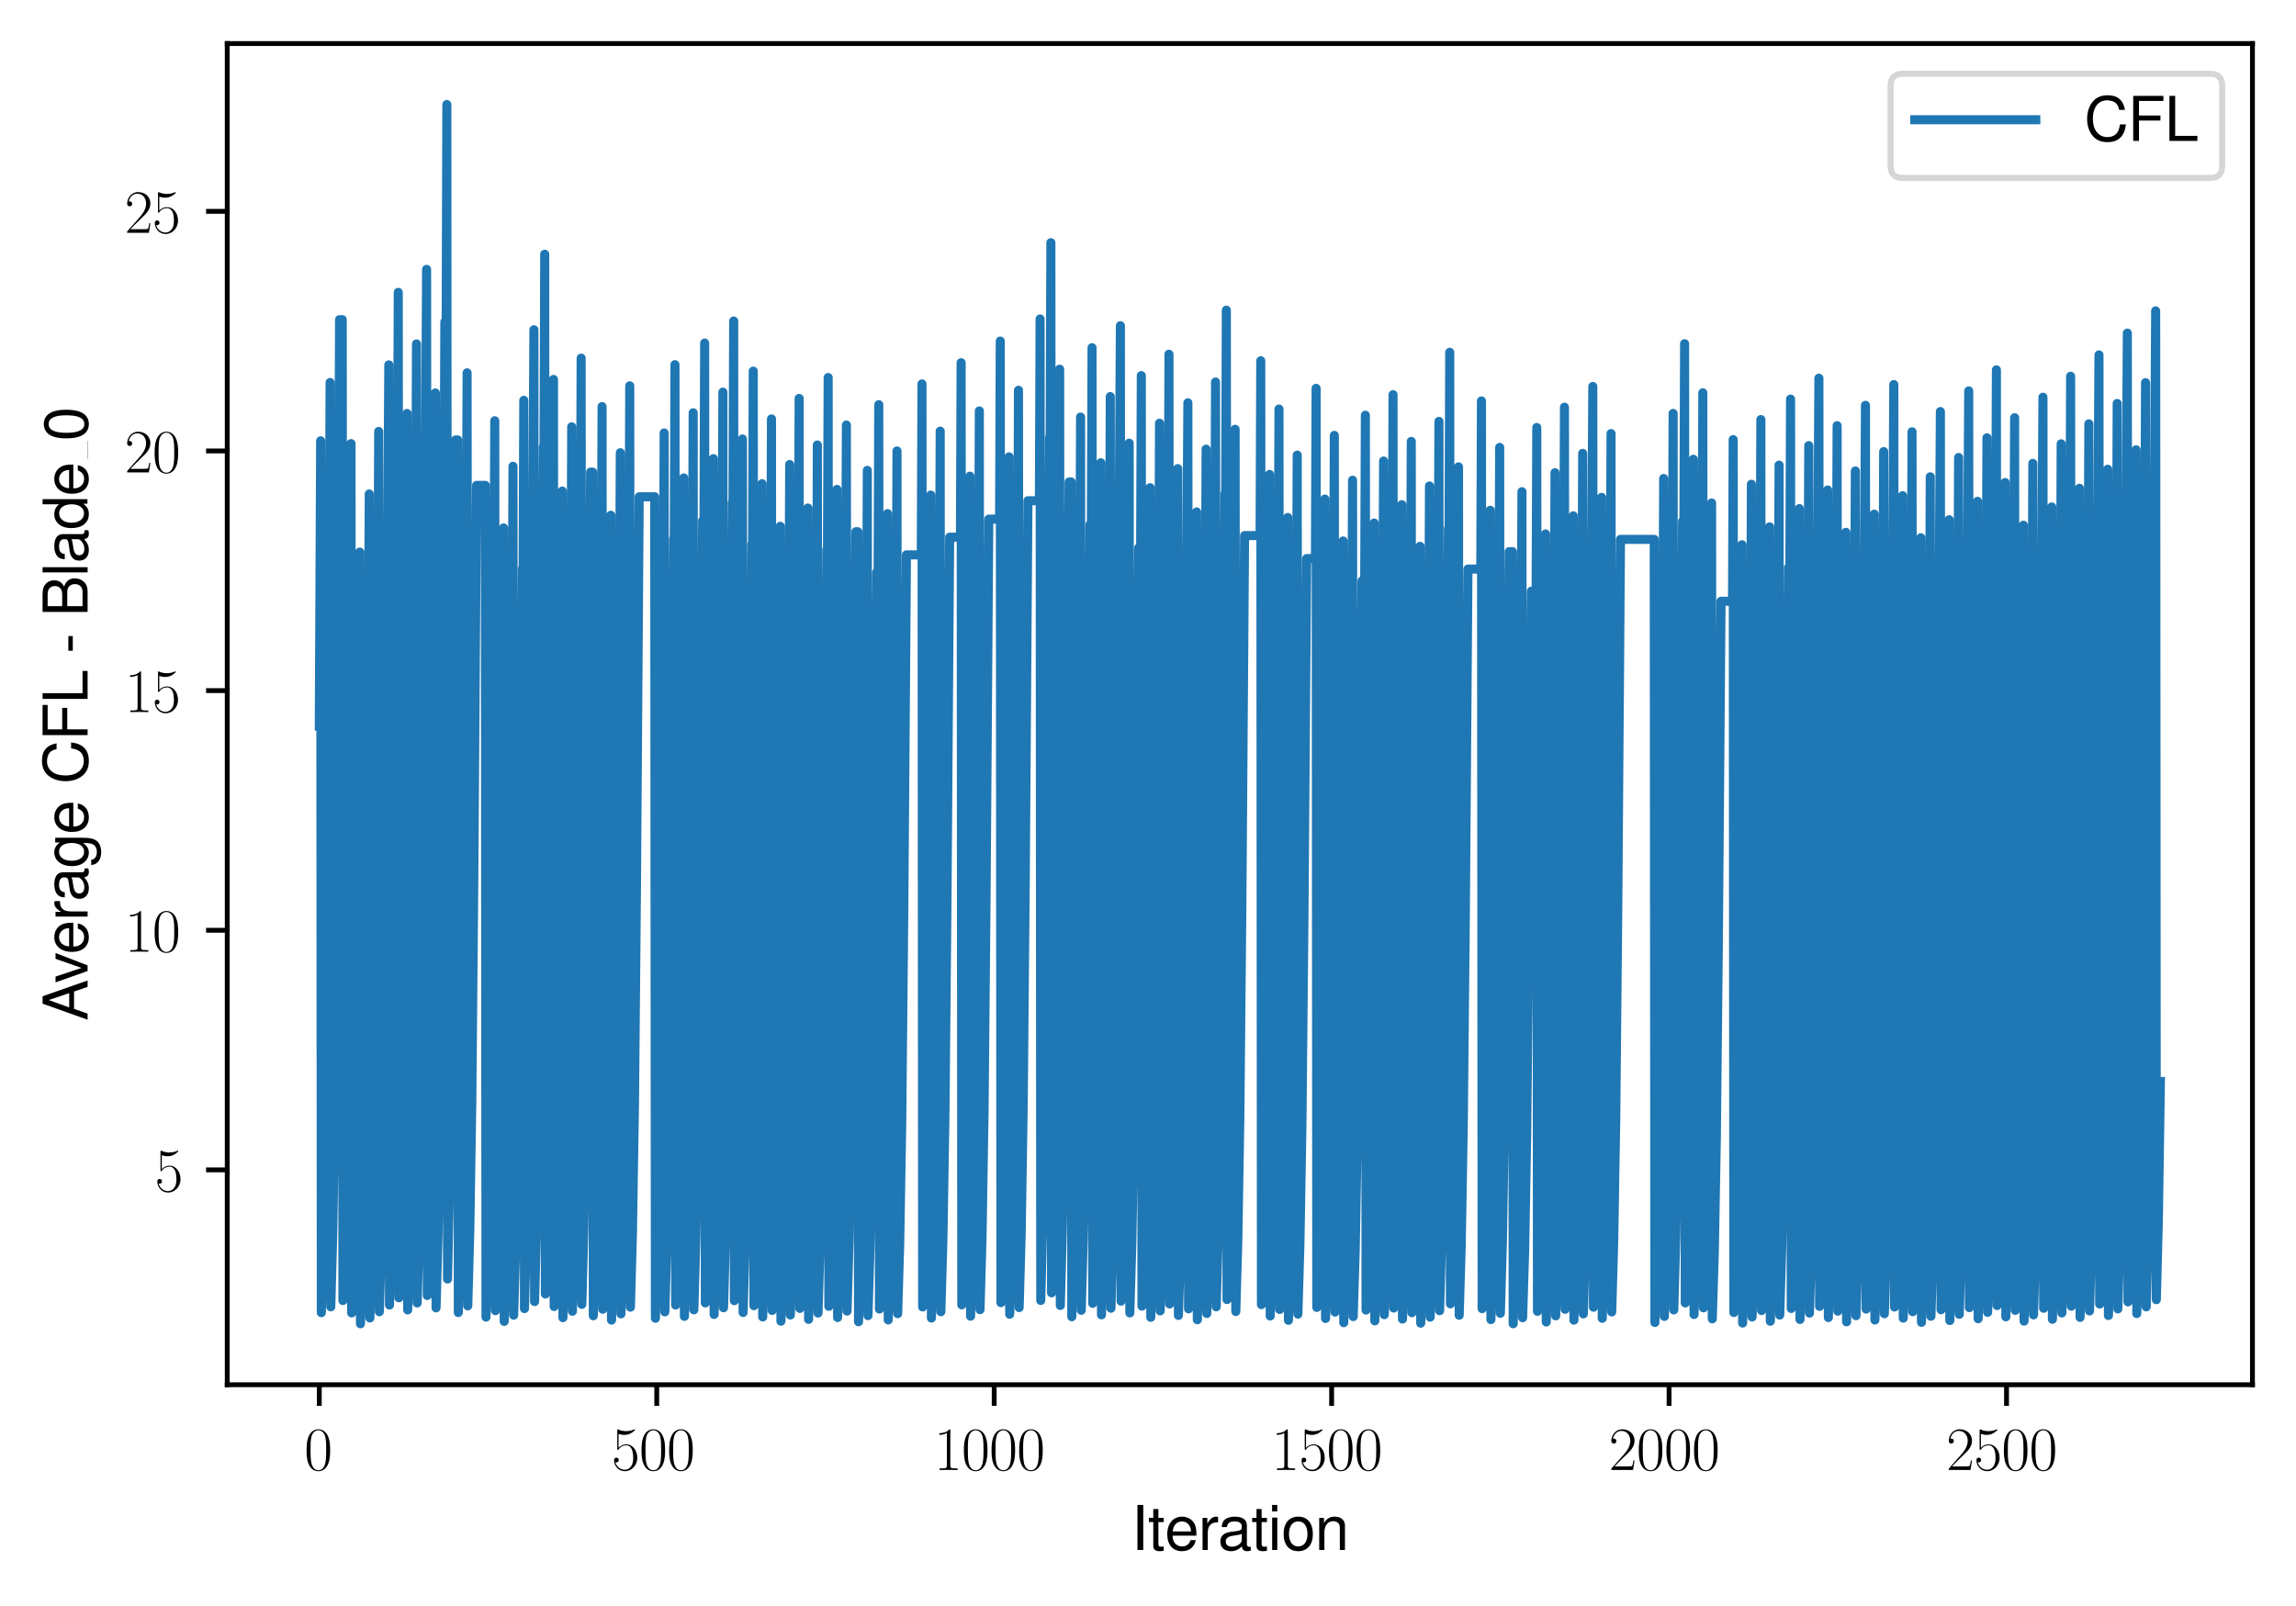 <?xml version="1.0" encoding="utf-8" standalone="no"?>
<!DOCTYPE svg PUBLIC "-//W3C//DTD SVG 1.1//EN"
  "http://www.w3.org/Graphics/SVG/1.1/DTD/svg11.dtd">
<svg xmlns:xlink="http://www.w3.org/1999/xlink" width="379.567pt" height="265.601pt" viewBox="0 0 379.567 265.601" xmlns="http://www.w3.org/2000/svg" version="1.1">
 <defs>
  <style type="text/css">*{stroke-linejoin: round; stroke-linecap: butt}</style>
 </defs>
 <g id="figure_1">
  <g id="patch_1">
   <path d="M 0 265.601 
L 379.567 265.601 
L 379.567 0 
L 0 0 
z
" style="fill: #ffffff"/>
  </g>
  <g id="axes_1">
   <g id="patch_2">
    <path d="M 37.567 228.96 
L 372.367 228.96 
L 372.367 7.2 
L 37.567 7.2 
z
" style="fill: #ffffff"/>
   </g>
   <g id="matplotlib.axis_1">
    <g id="xtick_1">
     <g id="line2d_1">
      <defs>
       <path id="m99de4806e5" d="M 0 0 
L 0 3.5 
" style="stroke: #000000; stroke-width: 0.8"/>
      </defs>
      <g>
       <use xlink:href="#m99de4806e5" x="52.786" y="228.96" style="stroke: #000000; stroke-width: 0.8"/>
      </g>
     </g>
     <g id="text_1">
      <!-- $\mathdefault{0}$ -->
      <g transform="translate(50.295 243.058) scale(0.1 -0.1)">
       <defs>
        <path id="CMR17-30" d="M 2688 2038 
C 2688 2430 2682 3099 2413 3613 
C 2176 4063 1798 4224 1466 4224 
C 1158 4224 768 4082 525 3620 
C 269 3137 243 2539 243 2038 
C 243 1671 250 1112 448 623 
C 723 -39 1216 -128 1466 -128 
C 1760 -128 2208 -7 2470 604 
C 2662 1048 2688 1568 2688 2038 
z
M 1466 -26 
C 1056 -26 813 328 723 816 
C 653 1196 653 1749 653 2109 
C 653 2604 653 3015 736 3407 
C 858 3954 1216 4121 1466 4121 
C 1728 4121 2067 3947 2189 3420 
C 2272 3054 2278 2623 2278 2109 
C 2278 1691 2278 1176 2202 797 
C 2067 96 1690 -26 1466 -26 
z
" transform="scale(0.016)"/>
       </defs>
       <use xlink:href="#CMR17-30" transform="scale(0.996)"/>
      </g>
     </g>
    </g>
    <g id="xtick_2">
     <g id="line2d_2">
      <g>
       <use xlink:href="#m99de4806e5" x="108.571" y="228.96" style="stroke: #000000; stroke-width: 0.8"/>
      </g>
     </g>
     <g id="text_2">
      <!-- $\mathdefault{500}$ -->
      <g transform="translate(101.099 243.058) scale(0.1 -0.1)">
       <defs>
        <path id="CMR17-35" d="M 730 3750 
C 794 3724 1056 3641 1325 3641 
C 1920 3641 2246 3961 2432 4140 
C 2432 4191 2432 4224 2394 4224 
C 2387 4224 2374 4224 2323 4198 
C 2099 4102 1837 4032 1517 4032 
C 1325 4032 1037 4055 723 4191 
C 653 4224 640 4224 634 4224 
C 602 4224 595 4217 595 4090 
L 595 2231 
C 595 2113 595 2080 659 2080 
C 691 2080 704 2093 736 2139 
C 941 2435 1222 2560 1542 2560 
C 1766 2560 2246 2415 2246 1293 
C 2246 1087 2246 716 2054 422 
C 1894 159 1645 25 1370 25 
C 947 25 518 319 403 812 
C 429 806 480 793 506 793 
C 589 793 749 838 749 1036 
C 749 1209 627 1280 506 1280 
C 358 1280 262 1190 262 1011 
C 262 454 704 -128 1382 -128 
C 2042 -128 2669 441 2669 1267 
C 2669 2054 2170 2662 1549 2662 
C 1222 2662 947 2540 730 2304 
L 730 3750 
z
" transform="scale(0.016)"/>
       </defs>
       <use xlink:href="#CMR17-35" transform="scale(0.996)"/>
       <use xlink:href="#CMR17-30" transform="translate(45.69 0) scale(0.996)"/>
       <use xlink:href="#CMR17-30" transform="translate(91.381 0) scale(0.996)"/>
      </g>
     </g>
    </g>
    <g id="xtick_3">
     <g id="line2d_3">
      <g>
       <use xlink:href="#m99de4806e5" x="164.356" y="228.96" style="stroke: #000000; stroke-width: 0.8"/>
      </g>
     </g>
     <g id="text_3">
      <!-- $\mathdefault{1000}$ -->
      <g transform="translate(154.393 243.058) scale(0.1 -0.1)">
       <defs>
        <path id="CMR17-31" d="M 1702 4083 
C 1702 4217 1696 4224 1606 4224 
C 1357 3927 979 3833 621 3820 
C 602 3820 570 3820 563 3808 
C 557 3795 557 3782 557 3648 
C 755 3648 1088 3686 1344 3839 
L 1344 467 
C 1344 243 1331 166 781 166 
L 589 166 
L 589 0 
C 896 6 1216 12 1523 12 
C 1830 12 2150 6 2458 0 
L 2458 166 
L 2266 166 
C 1715 166 1702 236 1702 467 
L 1702 4083 
z
" transform="scale(0.016)"/>
       </defs>
       <use xlink:href="#CMR17-31" transform="scale(0.996)"/>
       <use xlink:href="#CMR17-30" transform="translate(45.69 0) scale(0.996)"/>
       <use xlink:href="#CMR17-30" transform="translate(91.381 0) scale(0.996)"/>
       <use xlink:href="#CMR17-30" transform="translate(137.071 0) scale(0.996)"/>
      </g>
     </g>
    </g>
    <g id="xtick_4">
     <g id="line2d_4">
      <g>
       <use xlink:href="#m99de4806e5" x="220.141" y="228.96" style="stroke: #000000; stroke-width: 0.8"/>
      </g>
     </g>
     <g id="text_4">
      <!-- $\mathdefault{1500}$ -->
      <g transform="translate(210.178 243.058) scale(0.1 -0.1)">
       <use xlink:href="#CMR17-31" transform="scale(0.996)"/>
       <use xlink:href="#CMR17-35" transform="translate(45.69 0) scale(0.996)"/>
       <use xlink:href="#CMR17-30" transform="translate(91.381 0) scale(0.996)"/>
       <use xlink:href="#CMR17-30" transform="translate(137.071 0) scale(0.996)"/>
      </g>
     </g>
    </g>
    <g id="xtick_5">
     <g id="line2d_5">
      <g>
       <use xlink:href="#m99de4806e5" x="275.926" y="228.96" style="stroke: #000000; stroke-width: 0.8"/>
      </g>
     </g>
     <g id="text_5">
      <!-- $\mathdefault{2000}$ -->
      <g transform="translate(265.963 243.058) scale(0.1 -0.1)">
       <defs>
        <path id="CMR17-32" d="M 2669 990 
L 2554 990 
C 2490 537 2438 460 2413 422 
C 2381 371 1920 371 1830 371 
L 602 371 
C 832 620 1280 1073 1824 1596 
C 2214 1966 2669 2400 2669 3033 
C 2669 3788 2067 4224 1395 4224 
C 691 4224 262 3603 262 3027 
C 262 2777 448 2745 525 2745 
C 589 2745 781 2783 781 3007 
C 781 3206 614 3264 525 3264 
C 486 3264 448 3257 422 3244 
C 544 3788 915 4057 1306 4057 
C 1862 4057 2227 3616 2227 3033 
C 2227 2477 1901 1998 1536 1583 
L 262 147 
L 262 0 
L 2515 0 
L 2669 990 
z
" transform="scale(0.016)"/>
       </defs>
       <use xlink:href="#CMR17-32" transform="scale(0.996)"/>
       <use xlink:href="#CMR17-30" transform="translate(45.69 0) scale(0.996)"/>
       <use xlink:href="#CMR17-30" transform="translate(91.381 0) scale(0.996)"/>
       <use xlink:href="#CMR17-30" transform="translate(137.071 0) scale(0.996)"/>
      </g>
     </g>
    </g>
    <g id="xtick_6">
     <g id="line2d_6">
      <g>
       <use xlink:href="#m99de4806e5" x="331.711" y="228.96" style="stroke: #000000; stroke-width: 0.8"/>
      </g>
     </g>
     <g id="text_6">
      <!-- $\mathdefault{2500}$ -->
      <g transform="translate(321.748 243.058) scale(0.1 -0.1)">
       <use xlink:href="#CMR17-32" transform="scale(0.996)"/>
       <use xlink:href="#CMR17-35" transform="translate(45.69 0) scale(0.996)"/>
       <use xlink:href="#CMR17-30" transform="translate(91.381 0) scale(0.996)"/>
       <use xlink:href="#CMR17-30" transform="translate(137.071 0) scale(0.996)"/>
      </g>
     </g>
    </g>
    <g id="text_7">
     <!-- Iteration -->
     <g transform="translate(187.02 256.279) scale(0.1 -0.1)">
      <defs>
       <path id="NimbusSanL-Regu-49" d="M 1242 4672 
L 640 4672 
L 640 0 
L 1242 0 
L 1242 4672 
z
" transform="scale(0.016)"/>
       <path id="NimbusSanL-Regu-74" d="M 1626 3328 
L 1075 3328 
L 1075 4249 
L 544 4249 
L 544 3328 
L 90 3328 
L 90 2892 
L 544 2892 
L 544 402 
C 544 64 774 -128 1190 -128 
C 1318 -128 1446 -116 1626 -84 
L 1626 364 
C 1555 345 1472 339 1370 339 
C 1139 339 1075 402 1075 634 
L 1075 2892 
L 1626 2892 
L 1626 3328 
z
" transform="scale(0.016)"/>
       <path id="NimbusSanL-Regu-65" d="M 3283 1484 
C 3283 1998 3245 2311 3149 2565 
C 2931 3123 2419 3456 1792 3456 
C 858 3456 256 2734 256 1619 
C 256 545 838 -128 1779 -128 
C 2547 -128 3078 307 3213 1018 
L 2675 1018 
C 2528 588 2227 364 1798 364 
C 1459 364 1171 514 992 787 
C 864 974 819 1161 813 1484 
L 3283 1484 
z
M 826 1920 
C 870 2552 1248 2963 1786 2963 
C 2310 2963 2714 2519 2714 1959 
C 2714 1946 2714 1933 2707 1920 
L 826 1920 
z
" transform="scale(0.016)"/>
       <path id="NimbusSanL-Regu-72" d="M 442 3328 
L 442 0 
L 979 0 
L 979 1727 
C 979 2203 1101 2514 1357 2698 
C 1523 2819 1683 2857 2054 2863 
L 2054 3404 
C 1965 3449 1920 3456 1850 3456 
C 1504 3456 1242 3251 934 2750 
L 934 3328 
L 442 3328 
z
" transform="scale(0.016)"/>
       <path id="NimbusSanL-Regu-61" d="M 3424 332 
C 3366 320 3341 320 3309 320 
C 3123 320 3021 415 3021 581 
L 3021 2542 
C 3021 3135 2586 3456 1760 3456 
C 1274 3456 870 3315 646 3065 
C 493 2893 429 2702 416 2370 
L 954 2370 
C 998 2778 1242 2963 1741 2963 
C 2221 2963 2490 2784 2490 2466 
L 2490 2326 
C 2490 2103 2355 2007 1933 1956 
C 1178 1861 1062 1835 858 1753 
C 467 1593 269 1294 269 861 
C 269 256 691 -128 1370 -128 
C 1792 -128 2131 19 2509 364 
C 2547 25 2714 -128 3059 -128 
C 3168 -128 3251 -116 3424 -71 
L 3424 332 
z
M 2490 1071 
C 2490 893 2438 785 2278 638 
C 2061 441 1798 339 1485 339 
C 1069 339 826 536 826 874 
C 826 1224 1062 1402 1632 1485 
C 2195 1562 2310 1587 2490 1670 
L 2490 1071 
z
" transform="scale(0.016)"/>
       <path id="NimbusSanL-Regu-69" d="M 960 3358 
L 429 3358 
L 429 0 
L 960 0 
L 960 3358 
z
M 960 4672 
L 422 4672 
L 422 3999 
L 960 3999 
L 960 4672 
z
" transform="scale(0.016)"/>
       <path id="NimbusSanL-Regu-6f" d="M 1741 3456 
C 800 3456 230 2784 230 1663 
C 230 543 794 -128 1747 -128 
C 2688 -128 3264 543 3264 1638 
C 3264 2791 2707 3456 1741 3456 
z
M 1747 2963 
C 2349 2963 2707 2472 2707 1644 
C 2707 861 2336 364 1747 364 
C 1152 364 787 855 787 1663 
C 787 2466 1152 2963 1747 2963 
z
" transform="scale(0.016)"/>
       <path id="NimbusSanL-Regu-6e" d="M 448 3328 
L 448 0 
L 986 0 
L 986 1835 
C 986 2539 1344 2988 1894 2988 
C 2317 2988 2586 2732 2586 2328 
L 2586 0 
L 3117 0 
L 3117 2539 
C 3117 3097 2701 3456 2054 3456 
C 1555 3456 1235 3263 941 2796 
L 941 3328 
L 448 3328 
z
" transform="scale(0.016)"/>
      </defs>
      <use xlink:href="#NimbusSanL-Regu-49" transform="scale(0.996)"/>
      <use xlink:href="#NimbusSanL-Regu-74" transform="translate(27.695 0) scale(0.996)"/>
      <use xlink:href="#NimbusSanL-Regu-65" transform="translate(55.39 0) scale(0.996)"/>
      <use xlink:href="#NimbusSanL-Regu-72" transform="translate(110.782 0) scale(0.996)"/>
      <use xlink:href="#NimbusSanL-Regu-61" transform="translate(142.961 0) scale(0.996)"/>
      <use xlink:href="#NimbusSanL-Regu-74" transform="translate(198.353 0) scale(0.996)"/>
      <use xlink:href="#NimbusSanL-Regu-69" transform="translate(226.048 0) scale(0.996)"/>
      <use xlink:href="#NimbusSanL-Regu-6f" transform="translate(248.165 0) scale(0.996)"/>
      <use xlink:href="#NimbusSanL-Regu-6e" transform="translate(303.556 0) scale(0.996)"/>
     </g>
    </g>
   </g>
   <g id="matplotlib.axis_2">
    <g id="ytick_1">
     <g id="line2d_7">
      <defs>
       <path id="m4171c5cfb2" d="M 0 0 
L -3.5 0 
" style="stroke: #000000; stroke-width: 0.8"/>
      </defs>
      <g>
       <use xlink:href="#m4171c5cfb2" x="37.567" y="193.434" style="stroke: #000000; stroke-width: 0.8"/>
      </g>
     </g>
     <g id="text_8">
      <!-- $\mathdefault{5}$ -->
      <g transform="translate(25.586 196.983) scale(0.1 -0.1)">
       <use xlink:href="#CMR17-35" transform="scale(0.996)"/>
      </g>
     </g>
    </g>
    <g id="ytick_2">
     <g id="line2d_8">
      <g>
       <use xlink:href="#m4171c5cfb2" x="37.567" y="153.811" style="stroke: #000000; stroke-width: 0.8"/>
      </g>
     </g>
     <g id="text_9">
      <!-- $\mathdefault{10}$ -->
      <g transform="translate(20.605 157.36) scale(0.1 -0.1)">
       <use xlink:href="#CMR17-31" transform="scale(0.996)"/>
       <use xlink:href="#CMR17-30" transform="translate(45.69 0) scale(0.996)"/>
      </g>
     </g>
    </g>
    <g id="ytick_3">
     <g id="line2d_9">
      <g>
       <use xlink:href="#m4171c5cfb2" x="37.567" y="114.188" style="stroke: #000000; stroke-width: 0.8"/>
      </g>
     </g>
     <g id="text_10">
      <!-- $\mathdefault{15}$ -->
      <g transform="translate(20.605 117.737) scale(0.1 -0.1)">
       <use xlink:href="#CMR17-31" transform="scale(0.996)"/>
       <use xlink:href="#CMR17-35" transform="translate(45.69 0) scale(0.996)"/>
      </g>
     </g>
    </g>
    <g id="ytick_4">
     <g id="line2d_10">
      <g>
       <use xlink:href="#m4171c5cfb2" x="37.567" y="74.565" style="stroke: #000000; stroke-width: 0.8"/>
      </g>
     </g>
     <g id="text_11">
      <!-- $\mathdefault{20}$ -->
      <g transform="translate(20.605 78.114) scale(0.1 -0.1)">
       <use xlink:href="#CMR17-32" transform="scale(0.996)"/>
       <use xlink:href="#CMR17-30" transform="translate(45.69 0) scale(0.996)"/>
      </g>
     </g>
    </g>
    <g id="ytick_5">
     <g id="line2d_11">
      <g>
       <use xlink:href="#m4171c5cfb2" x="37.567" y="34.942" style="stroke: #000000; stroke-width: 0.8"/>
      </g>
     </g>
     <g id="text_12">
      <!-- $\mathdefault{25}$ -->
      <g transform="translate(20.605 38.491) scale(0.1 -0.1)">
       <use xlink:href="#CMR17-32" transform="scale(0.996)"/>
       <use xlink:href="#CMR17-35" transform="translate(45.69 0) scale(0.996)"/>
      </g>
     </g>
    </g>
    <g id="text_13">
     <!-- Average CFL - Blade_0 -->
     <g transform="translate(14.483 168.779) rotate(-90) scale(0.1 -0.1)">
      <defs>
       <path id="NimbusSanL-Regu-41" d="M 3034 1408 
L 3514 0 
L 4179 0 
L 2541 4672 
L 1773 4672 
L 109 0 
L 742 0 
L 1235 1408 
L 3034 1408 
z
M 2867 1907 
L 1382 1907 
L 2150 4032 
L 2867 1907 
z
" transform="scale(0.016)"/>
       <path id="NimbusSanL-Regu-76" d="M 1824 0 
L 3110 3328 
L 2509 3328 
L 1562 629 
L 666 3328 
L 64 3328 
L 1242 0 
L 1824 0 
z
" transform="scale(0.016)"/>
       <path id="NimbusSanL-Regu-67" d="M 2637 3359 
L 2637 2873 
C 2368 3270 2042 3456 1613 3456 
C 762 3456 186 2714 186 1632 
C 186 1084 333 638 608 320 
C 858 38 1216 -128 1568 -128 
C 1990 -128 2285 51 2586 473 
L 2586 300 
C 2586 -155 2528 -441 2394 -634 
C 2253 -841 1978 -960 1651 -960 
C 1408 -960 1190 -894 1043 -774 
C 922 -674 870 -581 838 -375 
L 294 -375 
C 352 -1031 845 -1408 1632 -1408 
C 2131 -1408 2560 -1248 2778 -980 
C 3034 -661 3130 -222 3130 568 
L 3130 3359 
L 2637 3359 
z
M 1670 2963 
C 2246 2963 2586 2479 2586 1644 
C 2586 848 2240 364 1677 364 
C 1094 364 742 855 742 1663 
C 742 2466 1101 2963 1670 2963 
z
" transform="scale(0.016)"/>
       <path id="NimbusSanL-Regu-43" d="M 4237 3219 
C 4051 4236 3462 4736 2438 4736 
C 1811 4736 1306 4537 960 4154 
C 538 3696 307 3035 307 2284 
C 307 1522 544 867 986 415 
C 1344 44 1805 -128 2413 -128 
C 3552 -128 4192 485 4333 1712 
L 3718 1712 
C 3667 1394 3603 1178 3507 994 
C 3315 612 2918 396 2419 396 
C 1491 396 902 1134 902 2291 
C 902 3480 1466 4211 2368 4211 
C 2746 4211 3098 4096 3290 3918 
C 3462 3759 3558 3562 3629 3219 
L 4237 3219 
z
" transform="scale(0.016)"/>
       <path id="NimbusSanL-Regu-46" d="M 1171 2112 
L 3398 2112 
L 3398 2636 
L 1171 2636 
L 1171 4147 
L 3706 4147 
L 3706 4672 
L 576 4672 
L 576 0 
L 1171 0 
L 1171 2112 
z
" transform="scale(0.016)"/>
       <path id="NimbusSanL-Regu-4c" d="M 1107 4672 
L 512 4672 
L 512 0 
L 3411 0 
L 3411 524 
L 1107 524 
L 1107 4672 
z
" transform="scale(0.016)"/>
       <path id="NimbusSanL-Regu-2d" d="M 1818 1996 
L 294 1996 
L 294 1536 
L 1818 1536 
L 1818 1996 
z
" transform="scale(0.016)"/>
       <path id="NimbusSanL-Regu-42" d="M 506 0 
L 2611 0 
C 3053 0 3379 121 3629 390 
C 3859 632 3987 961 3987 1321 
C 3987 1878 3731 2214 3136 2444 
C 3558 2643 3782 2994 3782 3476 
C 3782 3821 3654 4127 3411 4345 
C 3168 4569 2848 4672 2400 4672 
L 506 4672 
L 506 0 
z
M 1101 2636 
L 1101 4147 
L 2253 4147 
C 2586 4147 2771 4101 2931 3977 
C 3098 3847 3187 3652 3187 3391 
C 3187 3138 3098 2936 2931 2806 
C 2771 2682 2586 2636 2253 2636 
L 1101 2636 
z
M 1101 524 
L 1101 2112 
L 2554 2112 
C 2842 2112 3034 2042 3174 1890 
C 3315 1745 3392 1542 3392 1315 
C 3392 1093 3315 891 3174 746 
C 3034 594 2842 524 2554 524 
L 1101 524 
z
" transform="scale(0.016)"/>
       <path id="NimbusSanL-Regu-6c" d="M 973 4672 
L 435 4672 
L 435 0 
L 973 0 
L 973 4672 
z
" transform="scale(0.016)"/>
       <path id="NimbusSanL-Regu-64" d="M 3168 4672 
L 2637 4672 
L 2637 2937 
C 2413 3276 2054 3456 1606 3456 
C 736 3456 166 2759 166 1695 
C 166 568 723 -128 1626 -128 
C 2086 -128 2406 44 2694 460 
L 2694 19 
L 3168 19 
L 3168 4672 
z
M 1696 2956 
C 2272 2956 2637 2447 2637 1651 
C 2637 880 2266 371 1702 371 
C 1114 371 723 887 723 1663 
C 723 2440 1114 2956 1696 2956 
z
" transform="scale(0.016)"/>
       <path id="NimbusSanL-Regu-30" d="M 1760 4544 
C 1338 4544 954 4358 717 4044 
C 422 3649 275 3043 275 2207 
C 275 683 787 -128 1760 -128 
C 2720 -128 3245 683 3245 2169 
C 3245 3049 3104 3636 2803 4044 
C 2566 4364 2189 4544 1760 4544 
z
M 1760 4044 
C 2368 4044 2669 3432 2669 2220 
C 2669 938 2374 339 1747 339 
C 1152 339 851 964 851 2201 
C 851 3438 1152 4044 1760 4044 
z
" transform="scale(0.016)"/>
      </defs>
      <use xlink:href="#NimbusSanL-Regu-41" transform="scale(0.996)"/>
      <use xlink:href="#NimbusSanL-Regu-76" transform="translate(62.466 0) scale(0.996)"/>
      <use xlink:href="#NimbusSanL-Regu-65" transform="translate(109.788 0) scale(0.996)"/>
      <use xlink:href="#NimbusSanL-Regu-72" transform="translate(165.18 0) scale(0.996)"/>
      <use xlink:href="#NimbusSanL-Regu-61" transform="translate(197.359 0) scale(0.996)"/>
      <use xlink:href="#NimbusSanL-Regu-67" transform="translate(252.751 0) scale(0.996)"/>
      <use xlink:href="#NimbusSanL-Regu-65" transform="translate(308.143 0) scale(0.996)"/>
      <use xlink:href="#NimbusSanL-Regu-43" transform="translate(391.229 0) scale(0.996)"/>
      <use xlink:href="#NimbusSanL-Regu-46" transform="translate(463.159 0) scale(0.996)"/>
      <use xlink:href="#NimbusSanL-Regu-4c" transform="translate(524.031 0) scale(0.996)"/>
      <use xlink:href="#NimbusSanL-Regu-2d" transform="translate(607.118 0) scale(0.996)"/>
      <use xlink:href="#NimbusSanL-Regu-42" transform="translate(667.988 0) scale(0.996)"/>
      <use xlink:href="#NimbusSanL-Regu-6c" transform="translate(734.438 0) scale(0.996)"/>
      <use xlink:href="#NimbusSanL-Regu-61" transform="translate(756.555 0) scale(0.996)"/>
      <use xlink:href="#NimbusSanL-Regu-64" transform="translate(811.947 0) scale(0.996)"/>
      <use xlink:href="#NimbusSanL-Regu-65" transform="translate(867.339 0) scale(0.996)"/>
      <use xlink:href="#NimbusSanL-Regu-30" transform="translate(958.596 0) scale(0.996)"/>
      <path d="M 928.708 0 
L 958.596 0 
L 958.596 0.399 
L 928.708 0.399 
L 928.708 0 
z
"/>
     </g>
    </g>
   </g>
   <g id="line2d_12">
    <path d="M 52.786 120.049 
L 53.009 72.891 
L 53.12 217.041 
L 53.455 205.381 
L 53.79 185.232 
L 54.124 150.415 
L 54.459 90.995 
L 54.571 63.239 
L 54.682 216.076 
L 55.017 203.713 
L 55.352 182.35 
L 55.686 145.46 
L 56.021 82.507 
L 56.133 52.856 
L 56.579 52.856 
L 56.69 215.037 
L 57.025 201.919 
L 57.36 179.249 
L 57.695 140.103 
L 58.029 73.348 
L 58.141 217.086 
L 58.476 205.46 
L 58.81 185.368 
L 59.145 150.688 
L 59.48 91.284 
L 59.591 218.88 
L 59.926 208.559 
L 60.261 190.724 
L 60.595 159.917 
L 60.93 106.827 
L 61.042 81.677 
L 61.153 217.919 
L 61.488 206.899 
L 61.823 187.855 
L 62.157 154.949 
L 62.492 98.188 
L 62.604 71.338 
L 62.715 216.885 
L 63.05 205.112 
L 63.385 184.768 
L 63.719 149.619 
L 64.277 60.329 
L 64.389 215.785 
L 64.724 203.21 
L 65.058 181.481 
L 65.393 143.943 
L 65.728 79.102 
L 65.839 48.342 
L 65.951 214.586 
L 66.286 201.139 
L 66.62 177.902 
L 66.955 137.749 
L 67.29 68.364 
L 67.401 216.588 
L 67.736 204.598 
L 68.071 183.88 
L 68.405 148.079 
L 68.74 86.218 
L 68.852 56.864 
L 68.963 215.438 
L 69.298 202.611 
L 69.633 180.446 
L 69.967 142.145 
L 70.525 44.542 
L 70.637 214.206 
L 70.971 200.482 
L 71.306 176.767 
L 71.641 135.788 
L 71.976 64.975 
L 72.087 216.249 
L 72.422 204.013 
L 72.757 182.868 
L 73.091 146.331 
L 73.426 83.195 
L 73.538 53.229 
L 73.761 53.229 
L 73.872 17.28 
L 73.984 211.48 
L 74.319 195.771 
L 74.653 168.627 
L 74.988 121.721 
L 75.323 72.733 
L 75.657 72.733 
L 75.769 217.025 
L 76.104 205.353 
L 76.438 185.185 
L 76.773 150.334 
L 77.108 90.165 
L 77.219 61.647 
L 77.331 215.916 
L 77.666 203.438 
L 78 181.875 
L 78.335 144.614 
L 78.781 80.254 
L 80.232 80.254 
L 80.343 217.777 
L 80.678 206.653 
L 81.013 187.431 
L 81.348 154.214 
L 81.682 96.817 
L 81.794 69.568 
L 81.905 216.708 
L 82.24 204.806 
L 82.575 184.24 
L 82.909 148.701 
L 83.244 87.289 
L 83.356 218.481 
L 83.69 207.869 
L 84.025 189.531 
L 84.36 157.844 
L 84.695 103.089 
L 84.806 77.095 
L 84.918 217.461 
L 85.252 206.107 
L 85.587 186.487 
L 85.922 152.584 
L 86.368 94 
L 86.48 94 
L 86.591 66.188 
L 86.703 216.37 
L 87.038 204.222 
L 87.372 183.231 
L 87.707 146.957 
L 88.265 54.519 
L 88.376 215.204 
L 88.711 202.206 
L 89.046 179.746 
L 89.381 140.935 
L 89.827 73.871 
L 89.938 73.871 
L 90.05 42.033 
L 90.162 213.955 
L 90.496 200.048 
L 90.831 176.018 
L 91.166 134.493 
L 91.5 62.738 
L 91.612 216.025 
L 91.947 203.626 
L 92.281 182.2 
L 92.616 145.176 
L 92.951 81.199 
L 93.062 217.872 
L 93.397 206.816 
L 93.732 187.713 
L 94.067 154.702 
L 94.401 97.659 
L 94.513 70.579 
L 94.624 216.81 
L 94.959 204.981 
L 95.294 184.542 
L 95.629 149.222 
L 95.963 88.19 
L 96.075 59.217 
L 96.186 215.673 
L 96.521 203.018 
L 96.856 181.149 
L 97.19 143.36 
L 97.637 78.06 
L 97.971 78.06 
L 98.083 217.558 
L 98.418 206.274 
L 98.752 186.775 
L 99.087 153.082 
L 99.422 94.86 
L 99.533 67.22 
L 99.645 216.474 
L 99.98 204.401 
L 100.314 183.539 
L 100.649 147.489 
L 100.984 85.195 
L 101.095 218.271 
L 101.43 207.507 
L 101.765 188.906 
L 102.1 156.764 
L 102.434 101.222 
L 102.546 74.855 
L 102.657 217.237 
L 102.992 205.72 
L 103.327 185.818 
L 103.662 151.428 
L 103.996 92.003 
L 104.108 63.792 
L 104.219 216.131 
L 104.554 203.808 
L 104.889 182.515 
L 105.224 145.72 
L 105.67 82.138 
L 108.236 82.138 
L 108.348 217.965 
L 108.682 206.979 
L 109.017 187.993 
L 109.352 155.186 
L 109.686 98.496 
L 109.798 71.584 
L 109.909 216.91 
L 110.244 205.155 
L 110.579 184.842 
L 110.914 149.741 
L 111.36 89.086 
L 111.471 89.086 
L 111.583 60.292 
L 111.695 215.781 
L 112.029 203.204 
L 112.364 181.47 
L 112.699 143.914 
L 113.033 79.018 
L 113.145 217.653 
L 113.48 206.439 
L 113.814 187.062 
L 114.149 153.577 
L 114.484 95.714 
L 114.595 68.246 
L 114.707 216.576 
L 115.042 204.578 
L 115.376 183.845 
L 115.711 148.018 
L 116.157 86.11 
L 116.381 86.11 
L 116.492 56.72 
L 116.604 215.424 
L 116.938 202.586 
L 117.273 180.403 
L 117.608 142.071 
L 117.943 75.833 
L 118.054 217.335 
L 118.389 205.889 
L 118.724 186.111 
L 119.058 151.933 
L 119.393 92.875 
L 119.505 64.838 
L 119.616 216.235 
L 119.951 203.989 
L 120.286 182.827 
L 120.62 146.26 
L 121.067 83.072 
L 121.178 83.072 
L 121.29 53.074 
L 121.401 215.059 
L 121.736 201.956 
L 122.071 179.315 
L 122.405 140.19 
L 122.74 72.583 
L 122.852 217.01 
L 123.186 205.327 
L 123.521 185.14 
L 123.856 150.256 
L 124.302 89.977 
L 124.414 89.977 
L 124.525 61.361 
L 124.637 215.888 
L 124.971 203.388 
L 125.306 181.789 
L 125.641 144.466 
L 125.976 79.971 
L 126.087 217.749 
L 126.422 206.604 
L 126.757 187.346 
L 127.091 154.068 
L 127.426 96.564 
L 127.538 69.265 
L 127.649 216.678 
L 127.984 204.754 
L 128.319 184.149 
L 128.653 148.544 
L 128.988 87.019 
L 129.1 218.453 
L 129.434 207.822 
L 129.769 189.45 
L 130.104 157.705 
L 130.438 102.848 
L 130.55 76.806 
L 130.662 217.432 
L 130.996 206.057 
L 131.331 186.401 
L 131.666 152.435 
L 132 93.742 
L 132.112 65.879 
L 132.224 216.34 
L 132.558 204.169 
L 132.893 183.138 
L 133.228 146.797 
L 133.562 83.999 
L 133.674 218.152 
L 134.009 207.3 
L 134.343 188.549 
L 134.678 156.147 
L 135.013 100.156 
L 135.124 73.575 
L 135.236 217.109 
L 135.571 205.499 
L 135.905 185.436 
L 136.24 150.768 
L 136.686 90.862 
L 136.798 90.862 
L 136.909 62.422 
L 137.021 215.994 
L 137.356 203.572 
L 137.69 182.106 
L 138.025 145.013 
L 138.36 80.917 
L 138.471 217.843 
L 138.806 206.768 
L 139.141 187.629 
L 139.476 154.557 
L 139.81 97.408 
L 139.922 70.278 
L 140.033 216.779 
L 140.368 204.929 
L 140.703 184.452 
L 141.038 149.067 
L 141.484 87.922 
L 141.819 87.922 
L 141.93 218.544 
L 142.265 207.978 
L 142.6 189.72 
L 142.934 158.171 
L 143.269 103.653 
L 143.381 77.772 
L 143.492 217.529 
L 143.827 206.224 
L 144.162 186.689 
L 144.496 152.934 
L 144.943 94.603 
L 145.166 94.603 
L 145.277 66.913 
L 145.389 216.443 
L 145.724 204.348 
L 146.058 183.447 
L 146.393 147.33 
L 146.728 84.921 
L 146.839 218.244 
L 147.174 207.459 
L 147.509 188.824 
L 147.843 156.622 
L 148.178 100.978 
L 148.29 74.562 
L 148.401 217.208 
L 148.736 205.669 
L 149.071 185.731 
L 149.405 151.277 
L 149.852 91.741 
L 152.306 91.741 
L 152.418 63.478 
L 152.529 216.099 
L 152.864 203.754 
L 153.199 182.421 
L 153.533 145.558 
L 153.868 81.858 
L 153.98 217.937 
L 154.314 206.93 
L 154.649 187.91 
L 154.984 155.042 
L 155.319 98.247 
L 155.43 71.285 
L 155.542 216.88 
L 155.876 205.103 
L 156.211 184.752 
L 156.546 149.586 
L 156.992 88.819 
L 158.777 88.819 
L 158.889 59.972 
L 159 215.749 
L 159.335 203.148 
L 159.67 181.374 
L 160.005 143.749 
L 160.339 78.732 
L 160.451 217.625 
L 160.786 206.39 
L 161.12 186.976 
L 161.455 153.429 
L 161.79 95.46 
L 161.901 67.94 
L 162.013 216.546 
L 162.348 204.525 
L 162.682 183.754 
L 163.017 147.86 
L 163.463 85.837 
L 165.248 85.837 
L 165.36 56.393 
L 165.471 215.391 
L 165.806 202.53 
L 166.141 180.306 
L 166.476 141.902 
L 166.81 75.542 
L 166.922 217.306 
L 167.257 205.839 
L 167.591 186.023 
L 167.926 151.783 
L 168.261 92.615 
L 168.372 64.526 
L 168.484 216.204 
L 168.819 203.935 
L 169.153 182.734 
L 169.488 146.099 
L 169.934 82.793 
L 171.831 82.793 
L 171.943 52.741 
L 172.054 215.026 
L 172.389 201.899 
L 172.724 179.215 
L 173.058 140.018 
L 173.505 72.285 
L 173.616 72.285 
L 173.728 40.131 
L 173.839 213.765 
L 174.174 199.72 
L 174.509 175.45 
L 174.843 133.511 
L 175.178 61.042 
L 175.29 215.856 
L 175.624 203.333 
L 175.959 181.694 
L 176.294 144.301 
L 176.74 79.687 
L 177.075 79.687 
L 177.186 217.72 
L 177.521 206.555 
L 177.856 187.261 
L 178.19 153.922 
L 178.525 96.311 
L 178.637 68.961 
L 178.748 216.648 
L 179.083 204.702 
L 179.418 184.059 
L 179.752 148.387 
L 180.199 86.748 
L 180.422 86.748 
L 180.533 57.486 
L 180.645 215.5 
L 180.98 202.719 
L 181.314 180.632 
L 181.649 142.466 
L 181.984 76.516 
L 182.095 217.403 
L 182.43 206.007 
L 182.765 186.314 
L 183.1 152.285 
L 183.434 93.483 
L 183.546 65.569 
L 183.657 216.309 
L 183.992 204.115 
L 184.327 183.045 
L 184.662 146.637 
L 185.219 53.856 
L 185.331 215.137 
L 185.666 202.091 
L 186 179.548 
L 186.335 140.593 
L 186.67 73.279 
L 186.781 217.08 
L 187.116 205.448 
L 187.451 185.348 
L 187.786 150.615 
L 188.232 90.598 
L 188.567 90.598 
L 188.678 62.106 
L 188.79 215.962 
L 189.124 203.517 
L 189.459 182.012 
L 189.794 144.85 
L 190.129 80.635 
L 190.24 217.815 
L 190.575 206.719 
L 190.909 187.544 
L 191.244 154.411 
L 191.579 97.156 
L 191.69 69.976 
L 191.802 216.749 
L 192.137 204.877 
L 192.471 184.362 
L 192.806 148.911 
L 193.141 87.652 
L 193.252 58.571 
L 193.364 215.609 
L 193.699 202.906 
L 194.033 180.956 
L 194.368 143.026 
L 194.703 77.484 
L 194.814 217.5 
L 195.149 206.174 
L 195.484 186.603 
L 195.819 152.785 
L 196.376 66.604 
L 196.488 216.412 
L 196.823 204.294 
L 197.157 183.355 
L 197.492 147.171 
L 197.827 84.646 
L 197.938 218.216 
L 198.273 207.412 
L 198.608 188.742 
L 198.943 156.48 
L 199.277 100.733 
L 199.389 74.268 
L 199.5 217.178 
L 199.835 205.618 
L 200.17 185.643 
L 200.505 151.125 
L 200.839 91.479 
L 200.951 63.163 
L 201.062 216.068 
L 201.397 203.7 
L 201.732 182.327 
L 202.067 145.396 
L 202.513 81.578 
L 202.624 81.578 
L 202.736 51.282 
L 202.848 214.88 
L 203.182 201.647 
L 203.517 178.78 
L 203.852 139.265 
L 204.186 70.985 
L 204.298 216.85 
L 204.633 205.051 
L 204.967 184.663 
L 205.302 149.431 
L 205.748 88.552 
L 208.314 88.552 
L 208.426 59.651 
L 208.538 215.717 
L 208.872 203.093 
L 209.207 181.278 
L 209.542 143.583 
L 209.876 78.446 
L 209.988 217.596 
L 210.323 206.341 
L 210.657 186.891 
L 210.992 153.281 
L 211.327 95.204 
L 211.438 67.634 
L 211.55 216.515 
L 211.885 204.472 
L 212.219 183.662 
L 212.554 147.702 
L 212.889 85.564 
L 213 218.308 
L 213.335 207.571 
L 213.67 189.016 
L 214.005 156.954 
L 214.339 101.551 
L 214.451 75.25 
L 214.562 217.277 
L 214.897 205.788 
L 215.232 185.936 
L 215.567 151.632 
L 216.013 92.354 
L 217.463 92.354 
L 217.575 64.214 
L 217.686 216.173 
L 218.021 203.881 
L 218.356 182.641 
L 218.69 145.938 
L 219.025 82.515 
L 219.137 218.003 
L 219.471 207.044 
L 219.806 188.106 
L 220.141 155.381 
L 220.476 98.832 
L 220.587 71.987 
L 220.699 216.95 
L 221.033 205.224 
L 221.368 184.962 
L 221.703 149.949 
L 222.038 89.445 
L 222.149 218.696 
L 222.484 208.241 
L 222.819 190.175 
L 223.153 158.957 
L 223.488 105.011 
L 223.6 79.402 
L 223.711 217.692 
L 224.046 206.506 
L 224.381 187.176 
L 224.715 153.775 
L 225.162 96.057 
L 225.608 96.057 
L 225.719 68.657 
L 225.831 216.617 
L 226.166 204.649 
L 226.5 183.968 
L 226.835 148.23 
L 227.17 86.476 
L 227.281 218.399 
L 227.616 207.728 
L 227.951 189.288 
L 228.286 157.425 
L 228.62 102.364 
L 228.732 76.225 
L 228.843 217.374 
L 229.178 205.957 
L 229.513 186.228 
L 229.848 152.136 
L 230.182 93.224 
L 230.294 65.258 
L 230.405 216.277 
L 230.74 204.062 
L 231.075 182.953 
L 231.409 146.477 
L 231.744 83.446 
L 231.856 218.096 
L 232.19 207.204 
L 232.525 188.384 
L 232.86 155.861 
L 233.195 99.662 
L 233.306 72.983 
L 233.418 217.05 
L 233.752 205.397 
L 234.087 185.259 
L 234.422 150.463 
L 234.757 90.333 
L 234.868 218.785 
L 235.203 208.395 
L 235.538 190.44 
L 235.872 159.415 
L 236.207 105.803 
L 236.319 80.352 
L 236.43 217.787 
L 236.765 206.67 
L 237.1 187.46 
L 237.434 154.265 
L 237.769 96.904 
L 237.881 69.674 
L 237.992 216.719 
L 238.327 204.825 
L 238.662 184.271 
L 238.996 148.755 
L 239.443 87.383 
L 239.554 87.383 
L 239.666 58.248 
L 239.777 215.576 
L 240.112 202.85 
L 240.447 180.86 
L 240.781 142.859 
L 241.116 77.195 
L 241.228 217.471 
L 241.562 206.124 
L 241.897 186.517 
L 242.232 152.636 
L 242.678 94.089 
L 244.798 94.089 
L 244.909 66.296 
L 245.021 216.381 
L 245.356 204.241 
L 245.69 183.263 
L 246.025 147.012 
L 246.36 84.371 
L 246.471 218.189 
L 246.806 207.364 
L 247.141 188.66 
L 247.476 156.338 
L 247.81 100.487 
L 247.922 73.973 
L 248.033 217.149 
L 248.368 205.568 
L 248.703 185.555 
L 249.038 150.973 
L 249.484 91.216 
L 250.042 91.216 
L 250.153 218.873 
L 250.488 208.547 
L 250.823 190.704 
L 251.157 159.87 
L 251.492 106.59 
L 251.604 81.297 
L 251.715 217.881 
L 252.05 206.833 
L 252.385 187.742 
L 252.719 154.752 
L 253.166 97.746 
L 253.947 97.746 
L 254.058 70.684 
L 254.17 216.82 
L 254.505 204.999 
L 254.839 184.573 
L 255.174 149.276 
L 255.509 88.284 
L 255.62 218.58 
L 255.955 208.04 
L 256.29 189.828 
L 256.624 158.357 
L 256.959 103.976 
L 257.071 78.159 
L 257.182 217.568 
L 257.517 206.291 
L 257.852 186.805 
L 258.186 153.133 
L 258.521 94.949 
L 258.633 67.327 
L 258.744 216.484 
L 259.079 204.419 
L 259.414 183.571 
L 259.748 147.544 
L 260.083 85.29 
L 260.195 218.281 
L 260.529 207.523 
L 260.864 188.934 
L 261.199 156.813 
L 261.533 101.307 
L 261.645 74.957 
L 261.757 217.247 
L 262.091 205.738 
L 262.426 185.849 
L 262.761 151.481 
L 263.319 63.9 
L 263.43 216.142 
L 263.765 203.827 
L 264.1 182.547 
L 264.434 145.776 
L 264.769 82.235 
L 264.881 217.975 
L 265.215 206.995 
L 265.55 188.022 
L 265.885 155.237 
L 266.219 98.583 
L 266.331 71.688 
L 266.443 216.92 
L 266.777 205.173 
L 267.112 184.873 
L 267.447 149.794 
L 267.893 89.179 
L 273.471 89.179 
L 273.583 218.67 
L 273.918 208.195 
L 274.252 190.096 
L 274.587 158.819 
L 274.922 104.774 
L 275.033 79.117 
L 275.145 217.663 
L 275.48 206.457 
L 275.814 187.091 
L 276.149 153.628 
L 276.484 95.803 
L 276.595 68.352 
L 276.707 216.587 
L 277.042 204.596 
L 277.376 183.877 
L 277.711 148.073 
L 278.157 86.204 
L 278.381 86.204 
L 278.492 56.834 
L 278.604 215.435 
L 278.938 202.606 
L 279.273 180.437 
L 279.608 142.13 
L 279.943 75.935 
L 280.054 217.345 
L 280.389 205.907 
L 280.724 186.141 
L 281.058 151.985 
L 281.393 92.965 
L 281.505 64.947 
L 281.616 216.246 
L 281.951 204.008 
L 282.286 182.86 
L 282.62 146.316 
L 282.955 83.168 
L 283.067 218.068 
L 283.401 207.157 
L 283.736 188.301 
L 284.071 155.718 
L 284.517 99.415 
L 286.414 99.415 
L 286.525 72.686 
L 286.637 217.02 
L 286.971 205.345 
L 287.306 185.171 
L 287.641 150.309 
L 287.976 90.069 
L 288.087 218.759 
L 288.422 208.349 
L 288.757 190.361 
L 289.091 159.278 
L 289.426 105.567 
L 289.538 80.069 
L 289.649 217.759 
L 289.984 206.621 
L 290.319 187.375 
L 290.653 154.119 
L 290.988 96.652 
L 291.1 69.37 
L 291.211 216.689 
L 291.546 204.772 
L 291.881 184.181 
L 292.215 148.599 
L 292.55 87.112 
L 292.662 218.463 
L 292.996 207.838 
L 293.331 189.478 
L 293.666 157.753 
L 294 102.931 
L 294.112 76.906 
L 294.224 217.442 
L 294.558 206.074 
L 294.893 186.431 
L 295.228 152.487 
L 295.674 93.831 
L 295.897 93.831 
L 296.009 65.986 
L 296.12 216.35 
L 296.455 204.187 
L 296.79 183.17 
L 297.124 146.852 
L 297.459 84.095 
L 297.571 218.161 
L 297.905 207.317 
L 298.24 188.577 
L 298.575 156.196 
L 298.909 100.241 
L 299.021 73.678 
L 299.133 217.119 
L 299.467 205.517 
L 299.802 185.467 
L 300.137 150.821 
L 300.695 62.532 
L 300.806 216.005 
L 301.141 203.591 
L 301.476 182.139 
L 301.81 145.07 
L 302.145 81.015 
L 302.257 217.853 
L 302.591 206.785 
L 302.926 187.658 
L 303.261 154.607 
L 303.595 97.495 
L 303.707 70.383 
L 303.819 216.79 
L 304.153 204.947 
L 304.488 184.483 
L 304.823 149.121 
L 305.157 88.015 
L 305.269 218.553 
L 305.604 207.994 
L 305.938 189.748 
L 306.273 158.219 
L 306.608 103.736 
L 306.719 77.872 
L 306.831 217.539 
L 307.166 206.241 
L 307.5 186.719 
L 307.835 152.985 
L 308.393 67.019 
L 308.505 216.454 
L 308.839 204.366 
L 309.174 183.479 
L 309.509 147.385 
L 309.843 85.016 
L 309.955 218.253 
L 310.29 207.476 
L 310.624 188.853 
L 310.959 156.671 
L 311.294 101.062 
L 311.405 74.663 
L 311.517 217.218 
L 311.852 205.687 
L 312.186 185.761 
L 312.521 151.33 
L 313.079 63.587 
L 313.19 216.11 
L 313.525 203.773 
L 313.86 182.454 
L 314.195 145.614 
L 314.529 81.956 
L 314.641 217.947 
L 314.976 206.947 
L 315.31 187.939 
L 315.645 155.092 
L 315.98 98.334 
L 316.091 71.389 
L 316.203 216.891 
L 316.538 205.121 
L 316.872 184.783 
L 317.207 149.64 
L 317.542 88.912 
L 317.653 218.643 
L 317.988 208.149 
L 318.323 190.016 
L 318.657 158.682 
L 318.992 104.536 
L 319.104 78.832 
L 319.215 217.635 
L 319.55 206.407 
L 319.885 187.006 
L 320.219 153.48 
L 320.777 68.046 
L 320.889 216.556 
L 321.224 204.543 
L 321.558 183.785 
L 321.893 147.915 
L 322.228 85.932 
L 322.339 218.345 
L 322.674 207.634 
L 323.009 189.126 
L 323.343 157.144 
L 323.678 101.879 
L 323.79 75.643 
L 323.901 217.316 
L 324.236 205.856 
L 324.571 186.054 
L 324.905 151.835 
L 325.463 64.635 
L 325.575 216.215 
L 325.909 203.954 
L 326.244 182.767 
L 326.579 146.155 
L 326.914 82.89 
L 327.025 218.041 
L 327.36 207.108 
L 327.695 188.218 
L 328.029 155.574 
L 328.364 99.167 
L 328.476 72.389 
L 328.587 216.991 
L 328.922 205.294 
L 329.257 185.082 
L 329.591 150.156 
L 329.926 89.803 
L 330.038 61.153 
L 330.149 215.867 
L 330.484 203.352 
L 330.819 181.727 
L 331.153 144.358 
L 331.488 79.785 
L 331.6 217.73 
L 331.934 206.572 
L 332.269 187.291 
L 332.604 153.972 
L 332.938 96.399 
L 333.05 69.067 
L 333.162 216.658 
L 333.496 204.72 
L 333.831 184.09 
L 334.166 148.442 
L 334.5 86.842 
L 334.612 218.436 
L 334.947 207.791 
L 335.281 189.398 
L 335.616 157.613 
L 335.951 102.69 
L 336.062 76.617 
L 336.174 217.413 
L 336.509 206.024 
L 336.843 186.344 
L 337.178 152.337 
L 337.736 65.676 
L 337.848 216.319 
L 338.182 204.134 
L 338.517 183.078 
L 338.852 146.692 
L 339.186 83.819 
L 339.298 218.134 
L 339.633 207.269 
L 339.967 188.495 
L 340.302 156.054 
L 340.637 99.995 
L 340.748 73.382 
L 340.86 217.09 
L 341.195 205.466 
L 341.529 185.379 
L 341.864 150.668 
L 342.199 90.689 
L 342.31 62.216 
L 342.422 215.973 
L 342.757 203.536 
L 343.091 182.044 
L 343.426 144.907 
L 343.761 80.733 
L 343.872 217.825 
L 344.207 206.736 
L 344.542 187.574 
L 344.876 154.461 
L 345.211 97.244 
L 345.323 70.081 
L 345.434 216.76 
L 345.769 204.895 
L 346.104 184.393 
L 346.438 148.965 
L 346.996 58.684 
L 347.108 215.62 
L 347.443 202.926 
L 347.777 180.99 
L 348.112 143.084 
L 348.447 77.584 
L 348.558 217.51 
L 348.893 206.192 
L 349.228 186.633 
L 349.562 152.837 
L 349.897 94.436 
L 350.009 66.711 
L 350.12 216.423 
L 350.455 204.313 
L 350.79 183.387 
L 351.124 147.227 
L 351.682 55.079 
L 351.794 215.26 
L 352.129 202.303 
L 352.463 179.913 
L 352.798 141.224 
L 353.133 74.37 
L 353.244 217.189 
L 353.579 205.636 
L 353.914 185.673 
L 354.248 151.178 
L 354.583 91.57 
L 354.695 63.272 
L 354.806 216.079 
L 355.141 203.719 
L 355.476 182.36 
L 355.81 145.452 
L 356.368 51.399 
L 356.48 214.892 
L 356.814 201.667 
L 357.149 178.814 
L 357.149 178.814 
" clip-path="url(#p17b632fbb0)" style="fill: none; stroke: #1f77b4; stroke-width: 1.5; stroke-linecap: square"/>
   </g>
   <g id="patch_3">
    <path d="M 37.567 228.96 
L 37.567 7.2 
" style="fill: none; stroke: #000000; stroke-width: 0.8; stroke-linejoin: miter; stroke-linecap: square"/>
   </g>
   <g id="patch_4">
    <path d="M 372.367 228.96 
L 372.367 7.2 
" style="fill: none; stroke: #000000; stroke-width: 0.8; stroke-linejoin: miter; stroke-linecap: square"/>
   </g>
   <g id="patch_5">
    <path d="M 37.567 228.96 
L 372.367 228.96 
" style="fill: none; stroke: #000000; stroke-width: 0.8; stroke-linejoin: miter; stroke-linecap: square"/>
   </g>
   <g id="patch_6">
    <path d="M 37.567 7.2 
L 372.367 7.2 
" style="fill: none; stroke: #000000; stroke-width: 0.8; stroke-linejoin: miter; stroke-linecap: square"/>
   </g>
   <g id="legend_1">
    <g id="patch_7">
     <path d="M 314.548 29.42 
L 365.367 29.42 
Q 367.367 29.42 367.367 27.42 
L 367.367 14.2 
Q 367.367 12.2 365.367 12.2 
L 314.548 12.2 
Q 312.548 12.2 312.548 14.2 
L 312.548 27.42 
Q 312.548 29.42 314.548 29.42 
z
" style="fill: #ffffff; opacity: 0.8; stroke: #cccccc; stroke-linejoin: miter"/>
    </g>
    <g id="line2d_13">
     <path d="M 316.548 19.798 
L 326.548 19.798 
L 336.548 19.798 
" style="fill: none; stroke: #1f77b4; stroke-width: 1.5; stroke-linecap: square"/>
    </g>
    <g id="text_14">
     <!-- CFL -->
     <g transform="translate(344.548 23.298) scale(0.1 -0.1)">
      <use xlink:href="#NimbusSanL-Regu-43" transform="scale(0.996)"/>
      <use xlink:href="#NimbusSanL-Regu-46" transform="translate(71.93 0) scale(0.996)"/>
      <use xlink:href="#NimbusSanL-Regu-4c" transform="translate(132.802 0) scale(0.996)"/>
     </g>
    </g>
   </g>
  </g>
 </g>
 <defs>
  <clipPath id="p17b632fbb0">
   <rect x="37.567" y="7.2" width="334.8" height="221.76"/>
  </clipPath>
 </defs>
</svg>
